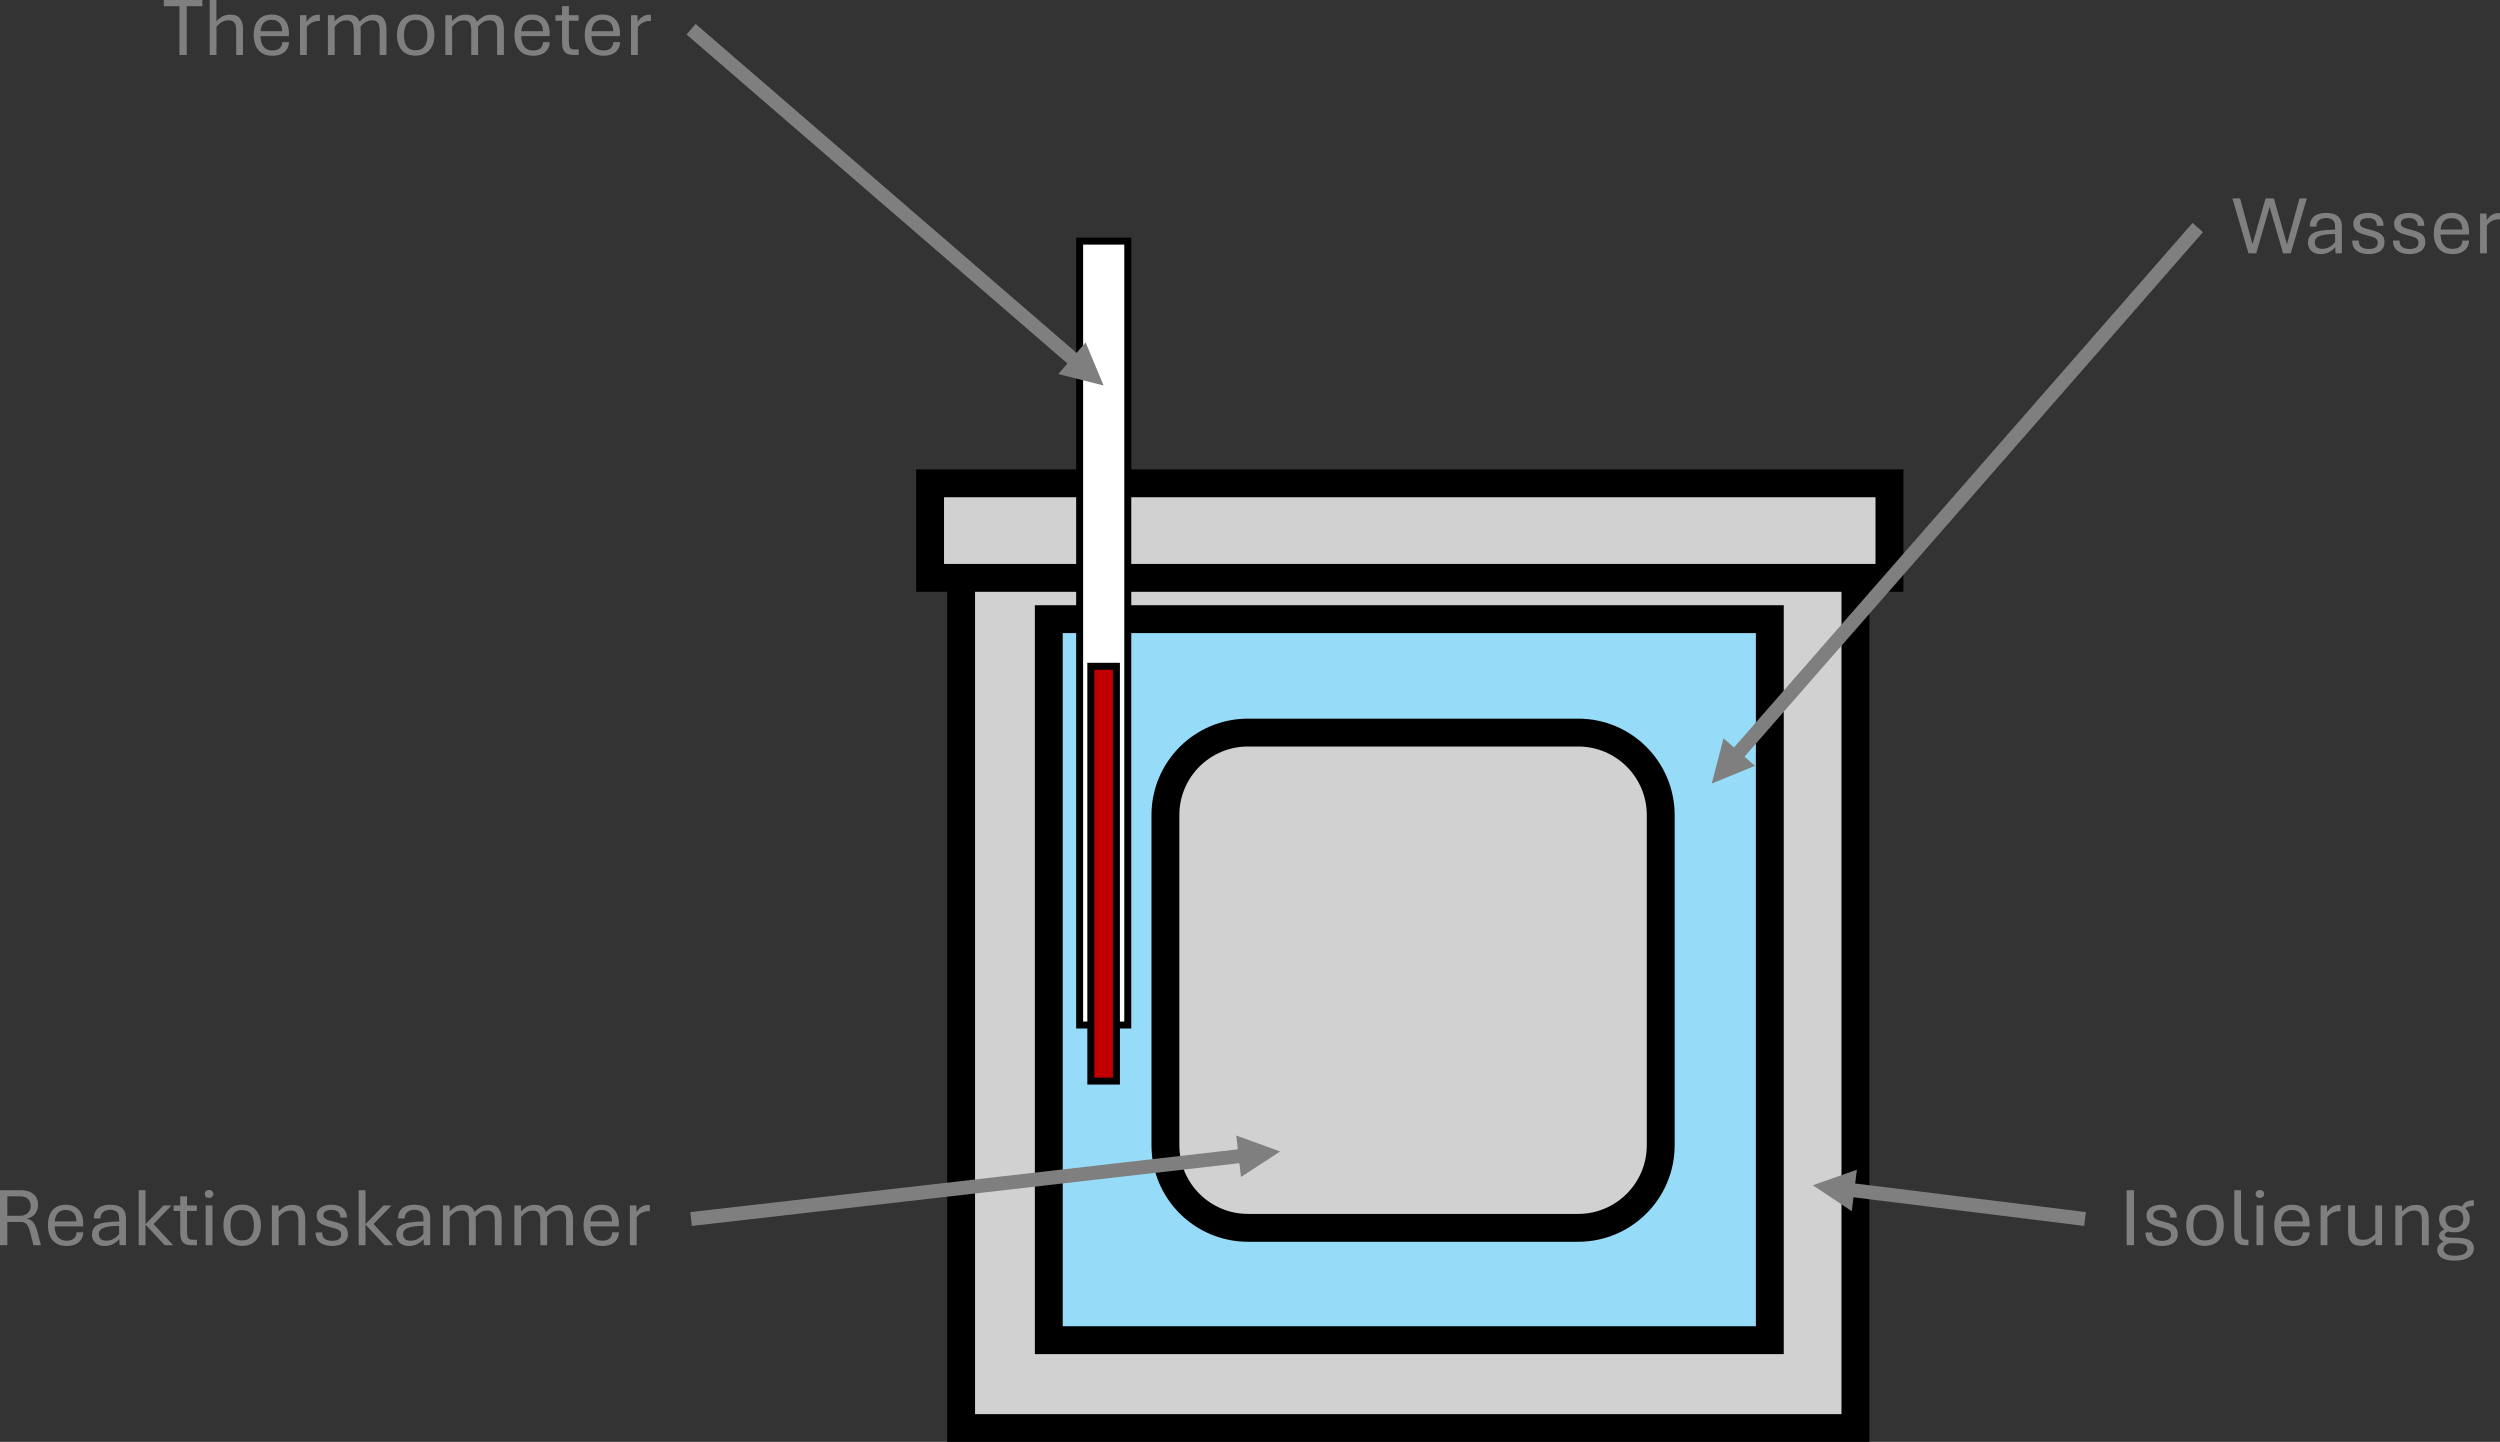 <?xml version="1.0" encoding="UTF-8" standalone="no"?>
<!-- Created with Inkscape (http://www.inkscape.org/) -->

<svg
   version="1.1"
   id="svg1"
   width="717.555"
   height="413.848"
   viewBox="0 0 717.555 413.848"
   sodipodi:docname="page0.pdf"
   xmlns:inkscape="http://www.inkscape.org/namespaces/inkscape"
   xmlns:sodipodi="http://sodipodi.sourceforge.net/DTD/sodipodi-0.dtd"
   xmlns="http://www.w3.org/2000/svg"
   xmlns:svg="http://www.w3.org/2000/svg">
  <rect x="0" y="0" width="717.555" height="413.848" fill="#333333" stroke="none"/>
  <defs
     id="defs1">
    <clipPath
       clipPathUnits="userSpaceOnUse"
       id="clipPath10">
      <path
         d="M 1.4305e-5,0 H 960 V 540 H 1.4305e-5 Z"
         transform="matrix(1,0,0,-1,-211.51,437.76)"
         clip-rule="evenodd"
         id="path10" />
    </clipPath>
    <clipPath
       clipPathUnits="userSpaceOnUse"
       id="clipPath12">
      <path
         d="M 1.4305e-5,0 H 960 V 540 H 1.4305e-5 Z"
         transform="matrix(1,0,0,-1,-656.95,395.06)"
         clip-rule="evenodd"
         id="path12" />
    </clipPath>
    <clipPath
       clipPathUnits="userSpaceOnUse"
       id="clipPath14">
      <path
         d="M 1.4305e-5,0 H 960 V 540 H 1.4305e-5 Z"
         transform="matrix(1,0,0,-1,-632.66,181.54)"
         clip-rule="evenodd"
         id="path14" />
    </clipPath>
    <clipPath
       clipPathUnits="userSpaceOnUse"
       id="clipPath16">
      <path
         d="M 1.4305e-5,0 H 960 V 540 H 1.4305e-5 Z"
         transform="matrix(1,0,0,-1,-174.86,181.54)"
         clip-rule="evenodd"
         id="path16" />
    </clipPath>
  </defs>
  <sodipodi:namedview
     id="namedview1"
     pagecolor="#505050"
     bordercolor="#eeeeee"
     borderopacity="1"
     inkscape:showpageshadow="0"
     inkscape:pageopacity="0"
     inkscape:pagecheckerboard="0"
     inkscape:deskcolor="#505050">
    <inkscape:page
       x="0"
       y="0"
       inkscape:label="1"
       id="page1"
       width="717.555"
       height="413.848"
       margin="0"
       bleed="0" />
  </sodipodi:namedview>
  <g
     id="g1"
     inkscape:groupmode="layer"
     inkscape:label="1"
     transform="translate(-235.211,-120.539)">
    <g
       id="g2" />
    <g
       id="g3">
      <path
         id="path3"
         d="M 383.4,142.21 H 575.96 V 334.77 H 383.4 Z"
         style="fill:#d1d1d1;fill-opacity:1;fill-rule:evenodd;stroke:#000000;stroke-width:6;stroke-linecap:butt;stroke-linejoin:miter;stroke-miterlimit:10;stroke-dasharray:none;stroke-opacity:1"
         transform="matrix(1.333,0,0,-1.333,0,720)" />
    </g>
    <g
       id="g4">
      <path
         id="path4"
         d="m 376.72,325.28 h 206.57 v 20.362 H 376.72 Z"
         style="fill:#d1d1d1;fill-opacity:1;fill-rule:evenodd;stroke:#000000;stroke-width:6;stroke-linecap:butt;stroke-linejoin:miter;stroke-miterlimit:10;stroke-dasharray:none;stroke-opacity:1"
         transform="matrix(1.333,0,0,-1.333,0,720)" />
    </g>
    <g
       id="g5">
      <path
         id="path5"
         d="M 402.28,161.14 H 557.53 V 316.39 H 402.28 Z"
         style="fill:#96dcf8;fill-opacity:1;fill-rule:evenodd;stroke:#000000;stroke-width:6;stroke-linecap:butt;stroke-linejoin:miter;stroke-miterlimit:10;stroke-dasharray:none;stroke-opacity:1"
         transform="matrix(1.333,0,0,-1.333,0,720)" />
    </g>
    <g
       id="g6">
      <path
         id="path6"
         d="m 408.92,229 h 10.365 V 397.79 H 408.92 Z"
         style="fill:#ffffff;fill-opacity:1;fill-rule:evenodd;stroke:#000000;stroke-width:1.5;stroke-linecap:butt;stroke-linejoin:miter;stroke-miterlimit:10;stroke-dasharray:none;stroke-opacity:1"
         transform="matrix(1.333,0,0,-1.333,0,720)" />
    </g>
    <g
       id="g7">
      <path
         id="path7"
         d="m 411.33,216.93 h 5.512 v 89.314 H 411.33 Z"
         style="fill:#c00000;fill-opacity:1;fill-rule:evenodd;stroke:#000000;stroke-width:1.5;stroke-linecap:butt;stroke-linejoin:miter;stroke-miterlimit:10;stroke-dasharray:none;stroke-opacity:1"
         transform="matrix(1.333,0,0,-1.333,0,720)" />
    </g>
    <g
       id="g8">
      <path
         id="path8"
         d="m 427.39,274.2 c 0,9.82 7.96,17.77 17.78,17.77 h 71.09 c 9.82,0 17.78,-7.95 17.78,-17.77 v -71.1 c 0,-9.81 -7.96,-17.77 -17.78,-17.77 h -71.09 c -9.82,0 -17.78,7.96 -17.78,17.77 z"
         style="fill:#d1d1d1;fill-opacity:1;fill-rule:evenodd;stroke:#000000;stroke-width:6;stroke-linecap:butt;stroke-linejoin:miter;stroke-miterlimit:10;stroke-dasharray:none;stroke-opacity:1"
         transform="matrix(1.333,0,0,-1.333,0,720)" />
    </g>
    <g
       id="g9">
      <path
         id="path9"
         d="M 3.526,2.34375e-4 V -10.5 H 0.163 v -1.336 H 8.46 v 1.336 H 5.096 V 2.34375e-4 Z m 6.513,0 V -11.836 h 1.453 v 4.594 c 0.264,-0.343 0.645,-0.668 1.137,-0.973 0.492,-0.311 1.119,-0.469 1.887,-0.469 0.961,0 1.646,0.278 2.062,0.832 0.422,0.548 0.633,1.324 0.633,2.332 V 2.34375e-4 H 15.746 V -5.32 c 0,-0.404 -0.044,-0.768 -0.129,-1.09 -0.088,-0.328 -0.246,-0.58 -0.48,-0.762 -0.229,-0.188 -0.551,-0.281 -0.973,-0.281 -0.642,0 -1.181,0.146 -1.617,0.434 -0.431,0.29 -0.779,0.606 -1.043,0.949 V 2.34375e-4 Z M 23.556,0.164 c -0.938,0 -1.705,-0.193 -2.297,-0.586 -0.595,-0.39 -1.037,-0.92 -1.324,-1.594 -0.281,-0.671 -0.422,-1.424 -0.422,-2.262 0,-0.873 0.135,-1.644 0.41,-2.309 0.281,-0.662 0.706,-1.184 1.277,-1.559 0.568,-0.375 1.295,-0.562 2.18,-0.562 1.163,0 2.074,0.352 2.73,1.055 0.662,0.703 0.996,1.711 0.996,3.023 0,0.094 -0.006,0.199 -0.012,0.316 0,0.117 -0.009,0.205 -0.023,0.258 h -6.094 c 0.006,0.557 0.097,1.066 0.27,1.535 0.17,0.469 0.445,0.844 0.82,1.125 0.375,0.281 0.87,0.422 1.488,0.422 0.656,0 1.166,-0.152 1.535,-0.457 C 25.458,-1.74 25.648,-2.185 25.666,-2.765 h 1.453 c -0.018,0.604 -0.173,1.122 -0.469,1.559 -0.29,0.439 -0.7,0.779 -1.23,1.02 -0.524,0.234 -1.146,0.352 -1.863,0.352 z M 20.99,-5.121 h 4.676 c -0.023,-0.797 -0.234,-1.406 -0.633,-1.828 -0.398,-0.422 -0.949,-0.633 -1.652,-0.633 -0.721,0 -1.283,0.211 -1.688,0.633 -0.407,0.416 -0.642,1.025 -0.703,1.828 z M 29.48,2.34375e-4 V -8.566 h 1.383 l 0.047,1.465 c 0.24,-0.445 0.574,-0.814 0.996,-1.113 0.428,-0.305 0.987,-0.457 1.676,-0.457 h 0.176 v 1.348 h -0.199 c -0.431,0 -0.806,0.059 -1.125,0.176 -0.322,0.111 -0.604,0.264 -0.844,0.457 -0.243,0.196 -0.457,0.422 -0.645,0.68 V 2.34375e-4 Z m 6.012,0 V -8.566 h 1.406 l 0.047,1.324 c 0.258,-0.343 0.627,-0.668 1.113,-0.973 0.483,-0.311 1.09,-0.469 1.816,-0.469 0.952,0 1.635,0.278 2.051,0.832 0.413,0.557 0.621,1.333 0.621,2.332 V 2.34375e-4 H 41.07 V -5.308 c 0,-0.413 -0.044,-0.779 -0.129,-1.102 -0.088,-0.328 -0.243,-0.58 -0.469,-0.762 -0.229,-0.188 -0.557,-0.281 -0.984,-0.281 -0.604,0 -1.113,0.146 -1.535,0.434 -0.416,0.29 -0.747,0.606 -0.996,0.949 V 2.34375e-4 Z m 11.145,0 V -5.308 c 0,-0.413 -0.044,-0.779 -0.129,-1.102 -0.088,-0.328 -0.243,-0.58 -0.469,-0.762 -0.229,-0.188 -0.551,-0.281 -0.973,-0.281 -0.609,0 -1.125,0.146 -1.547,0.434 -0.416,0.281 -0.756,0.595 -1.02,0.938 l -0.223,-1.078 c 0.334,-0.375 0.762,-0.721 1.277,-1.043 0.521,-0.319 1.148,-0.48 1.875,-0.48 0.952,0 1.635,0.278 2.051,0.832 0.413,0.557 0.621,1.333 0.621,2.332 V 2.34375e-4 Z m 7.714,0.141 c -0.838,0 -1.556,-0.176 -2.156,-0.527 -0.595,-0.357 -1.049,-0.867 -1.359,-1.523 -0.313,-0.662 -0.469,-1.447 -0.469,-2.355 0,-0.929 0.155,-1.726 0.469,-2.391 0.311,-0.662 0.765,-1.175 1.359,-1.535 0.601,-0.357 1.318,-0.539 2.156,-0.539 0.858,0 1.588,0.182 2.191,0.539 0.609,0.36 1.072,0.873 1.395,1.535 0.328,0.665 0.492,1.462 0.492,2.391 0,0.908 -0.164,1.693 -0.492,2.355 -0.322,0.656 -0.785,1.166 -1.395,1.523 -0.604,0.352 -1.333,0.527 -2.191,0.527 z m 0,-1.172 c 0.633,0 1.137,-0.135 1.512,-0.41 0.375,-0.281 0.645,-0.662 0.809,-1.148 0.164,-0.492 0.246,-1.049 0.246,-1.676 0,-0.633 -0.082,-1.195 -0.246,-1.688 -0.164,-0.498 -0.434,-0.891 -0.809,-1.172 -0.375,-0.287 -0.879,-0.434 -1.512,-0.434 -0.618,0 -1.107,0.146 -1.465,0.434 -0.36,0.281 -0.618,0.674 -0.773,1.172 -0.158,0.492 -0.234,1.055 -0.234,1.688 0,0.627 0.076,1.184 0.234,1.676 0.155,0.486 0.413,0.867 0.773,1.148 0.357,0.275 0.847,0.41 1.465,0.41 z M 60.781,2.34375e-4 V -8.566 h 1.406 l 0.047,1.324 c 0.258,-0.343 0.627,-0.668 1.113,-0.973 0.483,-0.311 1.09,-0.469 1.816,-0.469 0.952,0 1.635,0.278 2.051,0.832 0.413,0.557 0.621,1.333 0.621,2.332 V 2.34375e-4 H 66.359 V -5.308 c 0,-0.413 -0.044,-0.779 -0.129,-1.102 -0.088,-0.328 -0.243,-0.58 -0.469,-0.762 -0.229,-0.188 -0.557,-0.281 -0.984,-0.281 -0.604,0 -1.113,0.146 -1.535,0.434 -0.416,0.29 -0.747,0.606 -0.996,0.949 V 2.34375e-4 Z m 11.145,0 V -5.308 c 0,-0.413 -0.044,-0.779 -0.129,-1.102 -0.088,-0.328 -0.243,-0.58 -0.469,-0.762 -0.229,-0.188 -0.551,-0.281 -0.973,-0.281 -0.609,0 -1.125,0.146 -1.547,0.434 -0.416,0.281 -0.756,0.595 -1.02,0.938 l -0.223,-1.078 c 0.334,-0.375 0.762,-0.721 1.277,-1.043 0.521,-0.319 1.148,-0.48 1.875,-0.48 0.952,0 1.635,0.278 2.051,0.832 0.413,0.557 0.621,1.333 0.621,2.332 V 2.34375e-4 Z m 7.772,0.164 c -0.938,0 -1.705,-0.193 -2.297,-0.586 -0.595,-0.39 -1.037,-0.92 -1.324,-1.594 -0.281,-0.671 -0.422,-1.424 -0.422,-2.262 0,-0.873 0.135,-1.644 0.41,-2.309 0.281,-0.662 0.706,-1.184 1.277,-1.559 0.568,-0.375 1.295,-0.562 2.18,-0.562 1.163,0 2.074,0.352 2.73,1.055 0.662,0.703 0.996,1.711 0.996,3.023 0,0.094 -0.006,0.199 -0.012,0.316 0,0.117 -0.009,0.205 -0.023,0.258 h -6.094 c 0.006,0.557 0.097,1.066 0.27,1.535 0.17,0.469 0.445,0.844 0.82,1.125 0.375,0.281 0.87,0.422 1.488,0.422 0.656,0 1.166,-0.152 1.535,-0.457 0.366,-0.311 0.557,-0.756 0.574,-1.336 h 1.453 c -0.018,0.604 -0.173,1.122 -0.469,1.559 -0.29,0.439 -0.7,0.779 -1.23,1.02 -0.524,0.234 -1.146,0.352 -1.863,0.352 z M 77.132,-5.121 h 4.676 c -0.023,-0.797 -0.234,-1.406 -0.633,-1.828 -0.398,-0.422 -0.949,-0.633 -1.652,-0.633 -0.721,0 -1.283,0.211 -1.688,0.633 -0.407,0.416 -0.642,1.025 -0.703,1.828 z M 88.481,2.34375e-4 c -0.697,0 -1.228,-0.108 -1.594,-0.328 C 86.518,-0.545 86.266,-0.861 86.126,-1.277 85.985,-1.69 85.915,-2.185 85.915,-2.765 v -4.605 h -1.43 v -1.195 h 1.43 v -1.957 h 1.465 v 1.957 h 2.109 v 1.195 h -2.109 v 4.535 c 0,0.533 0.064,0.943 0.199,1.23 0.141,0.281 0.472,0.422 0.996,0.422 h 0.926 V 2.34375e-4 Z m 6.354,0.164 c -0.938,0 -1.705,-0.193 -2.297,-0.586 -0.595,-0.39 -1.037,-0.92 -1.324,-1.594 -0.281,-0.671 -0.422,-1.424 -0.422,-2.262 0,-0.873 0.135,-1.644 0.41,-2.309 0.281,-0.662 0.706,-1.184 1.277,-1.559 0.568,-0.375 1.295,-0.562 2.18,-0.562 1.163,0 2.074,0.352 2.73,1.055 0.662,0.703 0.996,1.711 0.996,3.023 0,0.094 -0.006,0.199 -0.012,0.316 0,0.117 -0.009,0.205 -0.023,0.258 h -6.094 c 0.006,0.557 0.097,1.066 0.27,1.535 0.17,0.469 0.445,0.844 0.82,1.125 0.375,0.281 0.87,0.422 1.488,0.422 0.656,0 1.166,-0.152 1.535,-0.457 C 96.737,-1.74 96.927,-2.185 96.945,-2.765 h 1.453 c -0.018,0.604 -0.173,1.122 -0.469,1.559 -0.29,0.439 -0.7,0.779 -1.23,1.02 -0.524,0.234 -1.146,0.352 -1.863,0.352 z M 92.269,-5.121 h 4.676 c -0.023,-0.797 -0.234,-1.406 -0.633,-1.828 -0.398,-0.422 -0.949,-0.633 -1.652,-0.633 -0.721,0 -1.283,0.211 -1.688,0.633 -0.407,0.416 -0.642,1.025 -0.703,1.828 z M 100.76,2.34375e-4 V -8.566 h 1.383 l 0.047,1.465 c 0.24,-0.445 0.574,-0.814 0.996,-1.113 0.428,-0.305 0.987,-0.457 1.676,-0.457 h 0.176 v 1.348 h -0.199 c -0.431,0 -0.806,0.059 -1.125,0.176 -0.322,0.111 -0.604,0.264 -0.844,0.457 -0.243,0.196 -0.457,0.422 -0.645,0.68 V 2.34375e-4 Z m 0,0"
         style="fill:#7f7f7f;fill-opacity:1;fill-rule:nonzero;stroke:none"
         aria-label="Thermometer"
         transform="matrix(1.333,0,0,1.333,282.013,136.32)"
         clip-path="url(#clipPath10)" />
    </g>
    <g
       id="g10">
      <path
         id="path11"
         d="M 3.481,4.296875e-4 0.024,-11.836 H 1.676 l 2.672,9.879 2.824,-9.879 h 1.77 l 2.824,9.879 2.695,-9.879 h 1.582 L 12.586,4.296875e-4 H 10.934 L 8.028,-10.007 5.156,4.296875e-4 Z M 18.976,0.164 c -0.492,0 -0.943,-0.094 -1.348,-0.281 C 17.221,-0.31 16.896,-0.588 16.655,-0.949 16.412,-1.315 16.292,-1.769 16.292,-2.308 c 0,-0.773 0.237,-1.359 0.715,-1.758 0.483,-0.398 1.163,-0.668 2.039,-0.809 0.882,-0.141 1.91,-0.217 3.082,-0.234 v -0.598 c 0,-0.732 -0.185,-1.233 -0.551,-1.5 -0.36,-0.272 -0.817,-0.41 -1.371,-0.41 -0.595,0 -1.096,0.149 -1.5,0.445 -0.398,0.299 -0.598,0.771 -0.598,1.418 h -1.43 c 0,-0.703 0.152,-1.269 0.457,-1.699 0.305,-0.437 0.718,-0.753 1.242,-0.949 0.53,-0.202 1.14,-0.305 1.828,-0.305 0.437,0 0.855,0.044 1.254,0.129 0.404,0.079 0.768,0.229 1.09,0.445 0.319,0.211 0.574,0.513 0.762,0.902 0.188,0.393 0.281,0.896 0.281,1.512 V 4.296875e-4 H 22.222 L 22.163,-1.3 c -0.398,0.439 -0.855,0.794 -1.371,1.066 -0.516,0.264 -1.122,0.398 -1.816,0.398 z M 19.363,-0.972 c 0.586,0 1.113,-0.135 1.582,-0.41 0.469,-0.272 0.861,-0.621 1.184,-1.043 v -1.746 c -1.564,0.023 -2.684,0.173 -3.363,0.445 -0.674,0.275 -1.008,0.724 -1.008,1.348 0,0.431 0.135,0.773 0.41,1.031 0.272,0.252 0.671,0.375 1.195,0.375 z m 10.002,1.137 c -0.486,0 -0.943,-0.056 -1.371,-0.164 C 27.563,-0.108 27.185,-0.275 26.857,-0.503 26.529,-0.729 26.271,-1.025 26.083,-1.394 c -0.182,-0.375 -0.27,-0.826 -0.27,-1.359 h 1.406 c 0,0.674 0.205,1.146 0.621,1.418 0.413,0.267 0.932,0.398 1.559,0.398 0.554,0 1.011,-0.105 1.371,-0.316 0.357,-0.211 0.539,-0.562 0.539,-1.055 0,-0.422 -0.164,-0.732 -0.492,-0.938 -0.322,-0.211 -0.891,-0.413 -1.711,-0.609 -0.674,-0.155 -1.239,-0.334 -1.699,-0.539 -0.454,-0.211 -0.794,-0.475 -1.02,-0.797 -0.229,-0.319 -0.34,-0.721 -0.34,-1.207 0,-0.381 0.076,-0.718 0.234,-1.008 0.164,-0.287 0.39,-0.53 0.68,-0.727 0.287,-0.193 0.627,-0.34 1.02,-0.434 0.398,-0.094 0.823,-0.141 1.277,-0.141 0.451,0 0.873,0.056 1.266,0.164 0.398,0.103 0.75,0.267 1.055,0.492 0.305,0.22 0.542,0.504 0.715,0.855 0.179,0.352 0.27,0.773 0.27,1.266 h -1.43 c 0,-0.609 -0.185,-1.037 -0.551,-1.289 -0.36,-0.258 -0.803,-0.387 -1.324,-0.387 -0.524,0 -0.949,0.094 -1.277,0.281 -0.328,0.188 -0.492,0.48 -0.492,0.879 0,0.229 0.07,0.422 0.211,0.586 0.146,0.158 0.393,0.299 0.738,0.422 0.352,0.126 0.82,0.258 1.406,0.398 0.639,0.158 1.175,0.34 1.605,0.551 0.437,0.211 0.765,0.48 0.984,0.809 0.217,0.328 0.328,0.75 0.328,1.266 0,0.445 -0.088,0.832 -0.258,1.16 -0.173,0.328 -0.416,0.598 -0.727,0.809 -0.305,0.205 -0.665,0.357 -1.078,0.457 -0.416,0.1 -0.861,0.152 -1.336,0.152 z m 8.786,0 c -0.486,0 -0.943,-0.056 -1.371,-0.164 C 36.349,-0.108 35.971,-0.275 35.643,-0.503 35.315,-0.729 35.057,-1.025 34.869,-1.394 c -0.182,-0.375 -0.27,-0.826 -0.27,-1.359 h 1.406 c 0,0.674 0.205,1.146 0.621,1.418 0.413,0.267 0.932,0.398 1.559,0.398 0.554,0 1.011,-0.105 1.371,-0.316 0.357,-0.211 0.539,-0.562 0.539,-1.055 0,-0.422 -0.164,-0.732 -0.492,-0.938 -0.322,-0.211 -0.891,-0.413 -1.711,-0.609 -0.674,-0.155 -1.239,-0.334 -1.699,-0.539 -0.454,-0.211 -0.794,-0.475 -1.02,-0.797 -0.229,-0.319 -0.34,-0.721 -0.34,-1.207 0,-0.381 0.076,-0.718 0.234,-1.008 0.164,-0.287 0.39,-0.53 0.68,-0.727 0.287,-0.193 0.627,-0.34 1.02,-0.434 0.398,-0.094 0.823,-0.141 1.277,-0.141 0.451,0 0.873,0.056 1.266,0.164 0.398,0.103 0.75,0.267 1.055,0.492 0.305,0.22 0.542,0.504 0.715,0.855 0.179,0.352 0.27,0.773 0.27,1.266 h -1.43 c 0,-0.609 -0.185,-1.037 -0.551,-1.289 -0.36,-0.258 -0.803,-0.387 -1.324,-0.387 -0.524,0 -0.949,0.094 -1.277,0.281 -0.328,0.188 -0.492,0.48 -0.492,0.879 0,0.229 0.07,0.422 0.211,0.586 0.146,0.158 0.393,0.299 0.738,0.422 0.352,0.126 0.82,0.258 1.406,0.398 0.639,0.158 1.175,0.34 1.605,0.551 0.437,0.211 0.765,0.48 0.984,0.809 0.217,0.328 0.328,0.75 0.328,1.266 0,0.445 -0.088,0.832 -0.258,1.16 -0.173,0.328 -0.416,0.598 -0.727,0.809 -0.305,0.205 -0.665,0.357 -1.078,0.457 -0.416,0.1 -0.861,0.152 -1.336,0.152 z m 9.272,0 c -0.938,0 -1.705,-0.193 -2.297,-0.586 -0.595,-0.39 -1.037,-0.92 -1.324,-1.594 -0.281,-0.671 -0.422,-1.424 -0.422,-2.262 0,-0.873 0.135,-1.644 0.41,-2.309 0.281,-0.662 0.706,-1.184 1.277,-1.559 0.568,-0.375 1.295,-0.562 2.18,-0.562 1.163,0 2.074,0.352 2.73,1.055 0.662,0.703 0.996,1.711 0.996,3.023 0,0.094 -0.006,0.199 -0.012,0.316 0,0.117 -0.009,0.205 -0.023,0.258 h -6.094 c 0.006,0.557 0.097,1.066 0.27,1.535 0.17,0.469 0.445,0.844 0.82,1.125 0.375,0.281 0.87,0.422 1.488,0.422 0.656,0 1.166,-0.152 1.535,-0.457 0.366,-0.311 0.557,-0.756 0.574,-1.336 h 1.453 c -0.018,0.604 -0.173,1.122 -0.469,1.559 -0.29,0.439 -0.7,0.779 -1.23,1.02 -0.524,0.234 -1.146,0.352 -1.863,0.352 z M 44.857,-5.121 h 4.676 c -0.023,-0.797 -0.234,-1.406 -0.633,-1.828 -0.398,-0.422 -0.949,-0.633 -1.652,-0.633 -0.721,0 -1.283,0.211 -1.688,0.633 -0.407,0.416 -0.642,1.025 -0.703,1.828 z M 53.347,4.296875e-4 V -8.566 h 1.383 l 0.047,1.465 c 0.24,-0.445 0.574,-0.814 0.996,-1.113 0.428,-0.305 0.987,-0.457 1.676,-0.457 h 0.176 v 1.348 H 57.425 c -0.431,0 -0.806,0.059 -1.125,0.176 -0.322,0.111 -0.604,0.264 -0.844,0.457 -0.243,0.196 -0.457,0.422 -0.645,0.68 V 4.296875e-4 Z m 0,0"
         style="fill:#7f7f7f;fill-opacity:1;fill-rule:nonzero;stroke:none"
         aria-label="Wasser"
         transform="matrix(1.333,0,0,1.333,875.933,193.253)"
         clip-path="url(#clipPath12)" />
    </g>
    <g
       id="g12">
      <path
         id="path13"
         d="M 1.547,-0.001 V -11.849 h 1.582 v 11.848 z m 7.594,0.164 c -0.486,0 -0.943,-0.056 -1.371,-0.164 C 7.339,-0.109 6.961,-0.276 6.633,-0.505 6.305,-0.731 6.047,-1.026 5.86,-1.396 5.678,-1.771 5.59,-2.222 5.59,-2.755 h 1.418 c 0,0.674 0.202,1.146 0.609,1.418 0.413,0.267 0.932,0.398 1.559,0.398 0.554,0 1.011,-0.105 1.371,-0.316 0.366,-0.211 0.551,-0.565 0.551,-1.066 0,-0.422 -0.164,-0.732 -0.492,-0.938 C 10.277,-3.461 9.703,-3.66 8.883,-3.856 8.218,-4.012 7.655,-4.196 7.195,-4.407 6.733,-4.618 6.39,-4.879 6.164,-5.192 5.936,-5.512 5.824,-5.919 5.824,-6.411 c 0,-0.381 0.076,-0.718 0.234,-1.008 0.164,-0.287 0.39,-0.527 0.68,-0.715 0.296,-0.193 0.639,-0.34 1.031,-0.434 0.39,-0.1 0.814,-0.152 1.277,-0.152 0.451,0 0.873,0.056 1.266,0.164 0.398,0.103 0.744,0.267 1.043,0.492 0.305,0.22 0.542,0.504 0.715,0.855 0.179,0.352 0.27,0.773 0.27,1.266 h -1.418 c 0,-0.609 -0.185,-1.037 -0.551,-1.289 -0.36,-0.258 -0.803,-0.387 -1.324,-0.387 -0.533,0 -0.961,0.094 -1.289,0.281 -0.328,0.188 -0.492,0.486 -0.492,0.891 0,0.229 0.073,0.419 0.223,0.574 0.146,0.158 0.393,0.302 0.738,0.434 0.343,0.126 0.809,0.258 1.395,0.398 0.639,0.149 1.175,0.328 1.605,0.539 0.437,0.211 0.765,0.486 0.984,0.82 0.226,0.328 0.34,0.75 0.34,1.266 0,0.445 -0.091,0.832 -0.27,1.16 -0.173,0.328 -0.416,0.598 -0.727,0.809 C 11.25,-0.241 10.89,-0.089 10.477,0.011 10.069,0.11 9.624,0.163 9.141,0.163 Z m 9.237,-0.023 c -0.844,0 -1.567,-0.176 -2.168,-0.527 -0.595,-0.357 -1.049,-0.867 -1.359,-1.523 -0.313,-0.662 -0.469,-1.447 -0.469,-2.355 0,-0.938 0.155,-1.737 0.469,-2.402 0.311,-0.662 0.765,-1.175 1.359,-1.535 0.601,-0.357 1.324,-0.539 2.168,-0.539 0.85,0 1.582,0.182 2.191,0.539 0.609,0.36 1.072,0.873 1.395,1.535 0.328,0.665 0.492,1.465 0.492,2.402 0,0.908 -0.164,1.693 -0.492,2.355 -0.322,0.656 -0.785,1.166 -1.395,1.523 -0.609,0.352 -1.342,0.527 -2.191,0.527 z m 0,-1.172 c 0.633,0 1.137,-0.135 1.512,-0.41 0.375,-0.281 0.645,-0.668 0.809,-1.16 0.164,-0.492 0.246,-1.046 0.246,-1.664 0,-0.633 -0.082,-1.198 -0.246,-1.699 -0.164,-0.498 -0.434,-0.891 -0.809,-1.172 -0.375,-0.287 -0.879,-0.434 -1.512,-0.434 -0.618,0 -1.11,0.146 -1.477,0.434 -0.36,0.281 -0.618,0.674 -0.773,1.172 -0.158,0.501 -0.234,1.066 -0.234,1.699 0,0.618 0.076,1.172 0.234,1.664 0.155,0.492 0.413,0.879 0.773,1.16 0.366,0.275 0.858,0.41 1.477,0.41 z m 8.895,1.031 c -0.697,0 -1.23,-0.108 -1.605,-0.328 -0.369,-0.217 -0.618,-0.533 -0.75,-0.949 -0.135,-0.413 -0.199,-0.914 -0.199,-1.5 v -9.07 h 1.453 v 9 c 0,0.539 0.07,0.949 0.211,1.23 0.141,0.281 0.469,0.422 0.984,0.422 h 0.398 v 1.195 z m 2.227,0 V -8.567 h 1.465 v 8.566 z M 30.226,-10.185 c -0.275,0 -0.498,-0.076 -0.668,-0.234 -0.164,-0.164 -0.246,-0.369 -0.246,-0.621 0,-0.24 0.082,-0.445 0.246,-0.609 0.17,-0.164 0.393,-0.246 0.668,-0.246 0.281,0 0.504,0.082 0.668,0.246 0.17,0.164 0.258,0.369 0.258,0.609 0,0.252 -0.088,0.457 -0.258,0.621 -0.164,0.158 -0.387,0.234 -0.668,0.234 z M 37.368,0.163 c -0.932,0 -1.696,-0.193 -2.297,-0.586 -0.595,-0.39 -1.037,-0.92 -1.324,-1.594 -0.281,-0.671 -0.422,-1.43 -0.422,-2.273 0,-0.873 0.135,-1.644 0.41,-2.309 0.281,-0.662 0.706,-1.184 1.277,-1.559 0.568,-0.375 1.295,-0.562 2.18,-0.562 1.163,0 2.077,0.352 2.742,1.055 0.662,0.703 0.996,1.717 0.996,3.035 0,0.088 -0.006,0.193 -0.012,0.316 0,0.117 -0.009,0.205 -0.023,0.258 h -6.105 c 0.006,0.557 0.097,1.066 0.27,1.535 0.17,0.469 0.445,0.844 0.82,1.125 0.375,0.281 0.87,0.422 1.488,0.422 0.656,0 1.166,-0.152 1.535,-0.457 0.375,-0.311 0.568,-0.762 0.586,-1.348 h 1.453 c -0.018,0.609 -0.173,1.134 -0.469,1.57 -0.29,0.439 -0.7,0.779 -1.23,1.02 -0.533,0.234 -1.157,0.352 -1.875,0.352 z M 34.802,-5.134 h 4.676 c -0.018,-0.797 -0.223,-1.406 -0.621,-1.828 -0.398,-0.422 -0.955,-0.633 -1.664,-0.633 -0.721,0 -1.283,0.211 -1.688,0.633 -0.407,0.416 -0.642,1.025 -0.703,1.828 z m 8.505,5.133 V -8.567 h 1.383 l 0.047,1.453 c 0.24,-0.445 0.577,-0.814 1.008,-1.113 0.428,-0.296 0.987,-0.445 1.676,-0.445 h 0.176 v 1.336 h -0.211 c -0.422,0 -0.797,0.059 -1.125,0.176 -0.322,0.111 -0.604,0.264 -0.844,0.457 -0.243,0.196 -0.457,0.422 -0.645,0.68 v 6.023 z m 8.736,0.129 c -0.993,0 -1.711,-0.272 -2.156,-0.82 -0.439,-0.554 -0.656,-1.315 -0.656,-2.285 v -5.59 h 1.488 v 5.391 c 0,0.384 0.041,0.732 0.129,1.043 0.085,0.305 0.249,0.545 0.492,0.715 0.249,0.164 0.609,0.246 1.078,0.246 0.639,0 1.175,-0.132 1.605,-0.398 0.437,-0.264 0.788,-0.574 1.055,-0.926 v -6.07 h 1.477 v 8.566 h -1.418 l -0.035,-1.324 c -0.281,0.346 -0.674,0.674 -1.172,0.984 -0.501,0.313 -1.131,0.469 -1.887,0.469 z M 59.403,-0.001 V -8.567 h 1.406 l 0.059,1.312 c 0.258,-0.343 0.633,-0.668 1.125,-0.973 0.498,-0.311 1.131,-0.469 1.898,-0.469 0.938,0 1.62,0.278 2.051,0.832 0.428,0.557 0.645,1.333 0.645,2.332 v 5.531 H 65.11 V -5.321 c 0,-0.413 -0.044,-0.779 -0.129,-1.102 -0.088,-0.328 -0.243,-0.58 -0.469,-0.762 -0.229,-0.188 -0.557,-0.281 -0.984,-0.281 -0.642,0 -1.181,0.149 -1.617,0.445 -0.431,0.29 -0.779,0.606 -1.043,0.949 v 6.07 z M 72.199,3.315 c -0.923,0 -1.661,-0.105 -2.215,-0.316 C 69.428,2.788 69.027,2.507 68.778,2.155 68.534,1.804 68.414,1.42 68.414,1.007 c 0,-0.492 0.211,-0.935 0.633,-1.324 0.428,-0.39 1.084,-0.662 1.969,-0.82 l 0.281,-0.48 h 1.09 c 1.406,0 2.408,0.188 3.012,0.562 0.601,0.369 0.902,0.943 0.902,1.723 0,0.773 -0.346,1.406 -1.031,1.898 -0.688,0.498 -1.711,0.75 -3.07,0.75 z m -0.035,-1.066 c 0.999,0 1.702,-0.141 2.109,-0.422 0.413,-0.281 0.621,-0.63 0.621,-1.043 0,-0.252 -0.07,-0.466 -0.211,-0.645 -0.141,-0.179 -0.398,-0.316 -0.773,-0.41 -0.369,-0.1 -0.896,-0.152 -1.582,-0.152 H 71.028 c -0.398,0.103 -0.709,0.27 -0.926,0.504 -0.22,0.24 -0.328,0.521 -0.328,0.844 0,0.352 0.182,0.659 0.551,0.926 0.375,0.264 0.987,0.398 1.84,0.398 z m -1.16,-2.754 c -0.562,-0.053 -1.005,-0.167 -1.324,-0.34 -0.322,-0.179 -0.548,-0.375 -0.68,-0.586 -0.135,-0.211 -0.199,-0.416 -0.199,-0.621 0,-0.287 0.111,-0.557 0.34,-0.809 0.234,-0.258 0.615,-0.469 1.148,-0.633 l 0.727,0.457 c -0.313,0.088 -0.56,0.199 -0.738,0.34 -0.182,0.135 -0.27,0.287 -0.27,0.457 0,0.117 0.053,0.223 0.164,0.316 0.108,0.094 0.293,0.17 0.551,0.223 0.258,0.056 0.621,0.082 1.09,0.082 z m 1.09,-2.273 c -0.703,0 -1.301,-0.132 -1.793,-0.398 -0.486,-0.272 -0.855,-0.633 -1.113,-1.078 -0.252,-0.445 -0.375,-0.926 -0.375,-1.441 0,-0.545 0.129,-1.043 0.387,-1.488 0.258,-0.445 0.633,-0.797 1.125,-1.055 0.498,-0.264 1.104,-0.398 1.816,-0.398 0.732,0 1.342,0.135 1.828,0.398 0.492,0.258 0.855,0.609 1.09,1.055 0.24,0.445 0.363,0.943 0.363,1.488 0,0.533 -0.123,1.02 -0.363,1.465 -0.243,0.439 -0.609,0.791 -1.102,1.055 -0.492,0.267 -1.113,0.398 -1.863,0.398 z m 0,-0.996 c 0.562,0 1.025,-0.158 1.395,-0.48 0.366,-0.328 0.551,-0.809 0.551,-1.441 0,-0.662 -0.176,-1.154 -0.527,-1.477 -0.346,-0.319 -0.803,-0.48 -1.371,-0.48 -0.557,0 -1.017,0.17 -1.383,0.504 -0.369,0.328 -0.551,0.809 -0.551,1.441 0,0.65 0.188,1.134 0.562,1.453 0.381,0.322 0.823,0.48 1.324,0.48 z m 2.238,-3.926 -0.598,-0.551 c 0.249,-0.554 0.577,-0.929 0.984,-1.125 0.413,-0.202 0.94,-0.311 1.582,-0.328 v 1.242 c -0.407,0 -0.782,0.044 -1.125,0.129 -0.346,0.079 -0.627,0.29 -0.844,0.633 z m 0,0"
         style="fill:#7f7f7f;fill-opacity:1;fill-rule:nonzero;stroke:none"
         aria-label="Isolierung"
         transform="matrix(1.333,0,0,1.333,843.547,477.947)"
         clip-path="url(#clipPath14)" />
    </g>
    <g
       id="g14">
      <path
         id="path15"
         d="M 1.548,-0.001 V -11.849 h 4.477 c 0.686,0 1.312,0.111 1.875,0.328 0.562,0.22 1.008,0.56 1.336,1.02 0.334,0.463 0.504,1.063 0.504,1.805 0,0.75 -0.211,1.392 -0.633,1.922 -0.416,0.524 -1.028,0.879 -1.84,1.066 0.445,0.07 0.812,0.22 1.102,0.445 0.287,0.22 0.527,0.521 0.715,0.902 0.193,0.375 0.363,0.841 0.504,1.395 l 0.773,2.965 H 8.744 L 8.064,-2.72 C 7.947,-3.203 7.806,-3.616 7.642,-3.962 7.484,-4.305 7.27,-4.565 6.997,-4.747 6.722,-4.926 6.365,-5.017 5.919,-5.017 H 3.13 v 5.016 z M 3.13,-6.341 h 2.695 c 0.437,0 0.832,-0.082 1.184,-0.246 0.352,-0.164 0.627,-0.398 0.832,-0.703 0.211,-0.311 0.316,-0.691 0.316,-1.137 0,-0.662 -0.196,-1.178 -0.586,-1.547 C 7.179,-10.34 6.614,-10.524 5.872,-10.524 H 3.13 Z M 15.904,0.163 c -0.932,0 -1.696,-0.193 -2.297,-0.586 -0.595,-0.39 -1.037,-0.92 -1.324,-1.594 -0.281,-0.671 -0.422,-1.43 -0.422,-2.273 0,-0.873 0.135,-1.644 0.41,-2.309 0.281,-0.662 0.706,-1.184 1.277,-1.559 0.568,-0.375 1.295,-0.562 2.18,-0.562 1.163,0 2.077,0.352 2.742,1.055 0.662,0.703 0.996,1.717 0.996,3.035 0,0.088 -0.006,0.193 -0.012,0.316 0,0.117 -0.009,0.205 -0.023,0.258 h -6.105 c 0.006,0.557 0.097,1.066 0.27,1.535 0.17,0.469 0.445,0.844 0.82,1.125 0.375,0.281 0.87,0.422 1.488,0.422 0.656,0 1.166,-0.152 1.535,-0.457 0.375,-0.311 0.568,-0.762 0.586,-1.348 h 1.453 c -0.018,0.609 -0.173,1.134 -0.469,1.57 -0.29,0.439 -0.7,0.779 -1.23,1.02 -0.533,0.234 -1.157,0.352 -1.875,0.352 z M 13.337,-5.134 h 4.676 c -0.018,-0.797 -0.223,-1.406 -0.621,-1.828 -0.398,-0.422 -0.955,-0.633 -1.664,-0.633 -0.721,0 -1.283,0.211 -1.688,0.633 -0.407,0.416 -0.642,1.025 -0.703,1.828 z m 10.705,5.297 c -0.492,0 -0.943,-0.094 -1.348,-0.281 C 22.287,-0.312 21.962,-0.59 21.722,-0.95 21.479,-1.316 21.359,-1.773 21.359,-2.321 c 0,-0.765 0.237,-1.348 0.715,-1.746 0.483,-0.398 1.163,-0.668 2.039,-0.809 0.882,-0.146 1.913,-0.226 3.094,-0.234 v -0.598 c 0,-0.732 -0.185,-1.236 -0.551,-1.512 -0.36,-0.272 -0.817,-0.41 -1.371,-0.41 -0.595,0 -1.096,0.152 -1.5,0.457 -0.407,0.299 -0.609,0.768 -0.609,1.406 h -1.43 c 0,-0.703 0.152,-1.269 0.457,-1.699 0.305,-0.437 0.721,-0.753 1.254,-0.949 0.53,-0.202 1.14,-0.305 1.828,-0.305 0.437,0 0.855,0.044 1.254,0.129 0.404,0.079 0.768,0.229 1.09,0.445 0.319,0.211 0.574,0.513 0.762,0.902 0.188,0.393 0.281,0.896 0.281,1.512 v 5.73 h -1.371 l -0.07,-1.301 c -0.393,0.439 -0.85,0.794 -1.371,1.066 -0.516,0.264 -1.122,0.398 -1.816,0.398 z m 0.387,-1.137 c 0.592,0 1.125,-0.135 1.594,-0.41 0.469,-0.272 0.858,-0.621 1.172,-1.043 v -1.746 c -1.564,0.018 -2.684,0.164 -3.363,0.445 -0.674,0.275 -1.008,0.724 -1.008,1.348 0,0.431 0.135,0.773 0.41,1.031 0.272,0.252 0.671,0.375 1.195,0.375 z m 6.981,0.973 V -11.849 h 1.465 v 7.313 l 3.879,-4.031 h 1.734 l -3.879,4.008 4.23,4.559 H 37.012 L 32.875,-4.454 v 4.453 z m 11.511,0 c -0.697,0 -1.228,-0.108 -1.594,-0.328 -0.369,-0.217 -0.621,-0.533 -0.762,-0.949 -0.141,-0.413 -0.211,-0.914 -0.211,-1.5 v -4.605 h -1.43 v -1.184 h 1.43 v -1.969 h 1.465 v 1.969 h 2.109 v 1.184 h -2.109 v 4.535 c 0,0.539 0.064,0.955 0.199,1.242 0.141,0.281 0.472,0.422 0.996,0.422 h 0.938 v 1.184 z m 2.909,0 V -8.567 h 1.465 v 8.566 z M 46.557,-10.185 c -0.275,0 -0.498,-0.076 -0.668,-0.234 -0.164,-0.164 -0.246,-0.369 -0.246,-0.621 0,-0.24 0.082,-0.445 0.246,-0.609 0.17,-0.164 0.393,-0.246 0.668,-0.246 0.281,0 0.504,0.082 0.668,0.246 0.17,0.164 0.258,0.369 0.258,0.609 0,0.252 -0.088,0.457 -0.258,0.621 -0.164,0.158 -0.387,0.234 -0.668,0.234 z m 7.096,10.324 c -0.844,0 -1.567,-0.176 -2.168,-0.527 C 50.89,-0.745 50.436,-1.255 50.125,-1.911 c -0.313,-0.662 -0.469,-1.447 -0.469,-2.355 0,-0.938 0.155,-1.737 0.469,-2.402 0.311,-0.662 0.765,-1.175 1.359,-1.535 0.601,-0.357 1.324,-0.539 2.168,-0.539 0.85,0 1.582,0.182 2.191,0.539 0.609,0.36 1.072,0.873 1.395,1.535 0.328,0.665 0.492,1.465 0.492,2.402 0,0.908 -0.164,1.693 -0.492,2.355 -0.322,0.656 -0.785,1.166 -1.395,1.523 -0.609,0.352 -1.342,0.527 -2.191,0.527 z m 0,-1.172 c 0.633,0 1.137,-0.135 1.512,-0.41 0.375,-0.281 0.645,-0.668 0.809,-1.16 0.164,-0.492 0.246,-1.046 0.246,-1.664 0,-0.633 -0.082,-1.198 -0.246,-1.699 -0.164,-0.498 -0.434,-0.891 -0.809,-1.172 -0.375,-0.287 -0.879,-0.434 -1.512,-0.434 -0.618,0 -1.11,0.146 -1.477,0.434 -0.36,0.281 -0.618,0.674 -0.773,1.172 -0.158,0.501 -0.234,1.066 -0.234,1.699 0,0.618 0.076,1.172 0.234,1.664 0.155,0.492 0.413,0.879 0.773,1.16 0.366,0.275 0.858,0.41 1.477,0.41 z m 6.434,1.031 V -8.567 h 1.406 l 0.059,1.312 c 0.258,-0.343 0.633,-0.668 1.125,-0.973 0.498,-0.311 1.131,-0.469 1.898,-0.469 0.938,0 1.62,0.278 2.051,0.832 0.428,0.557 0.645,1.333 0.645,2.332 v 5.531 H 65.793 V -5.321 c 0,-0.413 -0.044,-0.779 -0.129,-1.102 -0.088,-0.328 -0.243,-0.58 -0.469,-0.762 -0.229,-0.188 -0.557,-0.281 -0.984,-0.281 -0.642,0 -1.181,0.149 -1.617,0.445 -0.431,0.29 -0.779,0.606 -1.043,0.949 v 6.07 z m 12.967,0.164 c -0.486,0 -0.943,-0.056 -1.371,-0.164 -0.431,-0.108 -0.809,-0.275 -1.137,-0.504 -0.328,-0.226 -0.586,-0.521 -0.773,-0.891 -0.182,-0.375 -0.27,-0.826 -0.27,-1.359 h 1.418 c 0,0.674 0.202,1.146 0.609,1.418 0.413,0.267 0.932,0.398 1.559,0.398 0.554,0 1.011,-0.105 1.371,-0.316 0.366,-0.211 0.551,-0.565 0.551,-1.066 0,-0.422 -0.164,-0.732 -0.492,-0.938 -0.328,-0.202 -0.902,-0.401 -1.723,-0.598 -0.665,-0.155 -1.228,-0.34 -1.688,-0.551 -0.463,-0.211 -0.806,-0.472 -1.031,-0.785 -0.229,-0.319 -0.34,-0.727 -0.34,-1.219 0,-0.381 0.076,-0.718 0.234,-1.008 0.164,-0.287 0.39,-0.527 0.68,-0.715 0.296,-0.193 0.639,-0.34 1.031,-0.434 0.39,-0.1 0.814,-0.152 1.277,-0.152 0.451,0 0.873,0.056 1.266,0.164 0.398,0.103 0.744,0.267 1.043,0.492 0.305,0.22 0.542,0.504 0.715,0.855 0.179,0.352 0.27,0.773 0.27,1.266 h -1.418 c 0,-0.609 -0.185,-1.037 -0.551,-1.289 -0.36,-0.258 -0.803,-0.387 -1.324,-0.387 -0.533,0 -0.961,0.094 -1.289,0.281 -0.328,0.188 -0.492,0.486 -0.492,0.891 0,0.229 0.073,0.419 0.223,0.574 0.146,0.158 0.393,0.302 0.738,0.434 0.343,0.126 0.809,0.258 1.395,0.398 0.639,0.149 1.175,0.328 1.605,0.539 0.437,0.211 0.765,0.486 0.984,0.82 0.226,0.328 0.34,0.75 0.34,1.266 0,0.445 -0.091,0.832 -0.27,1.16 -0.173,0.328 -0.416,0.598 -0.727,0.809 -0.305,0.205 -0.665,0.357 -1.078,0.457 -0.407,0.1 -0.853,0.152 -1.336,0.152 z m 5.725,-0.164 V -11.849 h 1.465 v 7.313 l 3.879,-4.031 h 1.734 l -3.879,4.008 4.23,4.559 H 84.379 L 80.243,-4.454 v 4.453 z m 10.781,0.164 c -0.492,0 -0.943,-0.094 -1.348,-0.281 -0.407,-0.193 -0.732,-0.472 -0.973,-0.832 -0.243,-0.366 -0.363,-0.823 -0.363,-1.371 0,-0.765 0.237,-1.348 0.715,-1.746 0.483,-0.398 1.163,-0.668 2.039,-0.809 0.882,-0.146 1.913,-0.226 3.094,-0.234 v -0.598 c 0,-0.732 -0.185,-1.236 -0.551,-1.512 -0.36,-0.272 -0.817,-0.41 -1.371,-0.41 -0.595,0 -1.096,0.152 -1.5,0.457 -0.407,0.299 -0.609,0.768 -0.609,1.406 H 87.262 c 0,-0.703 0.152,-1.269 0.457,-1.699 0.305,-0.437 0.721,-0.753 1.254,-0.949 0.53,-0.202 1.14,-0.305 1.828,-0.305 0.437,0 0.855,0.044 1.254,0.129 0.404,0.079 0.768,0.229 1.09,0.445 0.319,0.211 0.574,0.513 0.762,0.902 0.188,0.393 0.281,0.896 0.281,1.512 v 5.73 h -1.371 l -0.07,-1.301 c -0.393,0.439 -0.85,0.794 -1.371,1.066 -0.516,0.264 -1.122,0.398 -1.816,0.398 z m 0.387,-1.137 c 0.592,0 1.125,-0.135 1.594,-0.41 0.469,-0.272 0.858,-0.621 1.172,-1.043 v -1.746 c -1.564,0.018 -2.684,0.164 -3.363,0.445 -0.674,0.275 -1.008,0.724 -1.008,1.348 0,0.431 0.135,0.773 0.41,1.031 0.272,0.252 0.671,0.375 1.195,0.375 z m 6.981,0.973 V -8.567 h 1.406 l 0.059,1.312 c 0.249,-0.343 0.615,-0.668 1.102,-0.973 0.492,-0.311 1.102,-0.469 1.828,-0.469 0.943,0 1.623,0.281 2.039,0.844 0.422,0.557 0.633,1.33 0.633,2.32 v 5.531 h -1.477 V -5.321 c 0,-0.413 -0.044,-0.779 -0.129,-1.102 -0.088,-0.328 -0.246,-0.58 -0.48,-0.762 -0.229,-0.188 -0.551,-0.281 -0.973,-0.281 -0.609,0 -1.122,0.149 -1.535,0.445 -0.416,0.29 -0.75,0.606 -1.008,0.949 v 6.07 z m 11.156,0 V -5.321 c 0,-0.413 -0.044,-0.779 -0.129,-1.102 -0.088,-0.328 -0.243,-0.58 -0.469,-0.762 -0.229,-0.188 -0.551,-0.281 -0.973,-0.281 -0.609,0 -1.125,0.146 -1.547,0.434 -0.416,0.281 -0.759,0.595 -1.031,0.938 l -0.211,-1.066 c 0.334,-0.375 0.762,-0.721 1.277,-1.043 0.521,-0.328 1.148,-0.492 1.875,-0.492 0.952,0 1.635,0.281 2.051,0.844 0.422,0.557 0.633,1.33 0.633,2.32 v 5.531 z m 4.219,0 V -8.567 h 1.406 l 0.059,1.312 c 0.249,-0.343 0.615,-0.668 1.102,-0.973 0.492,-0.311 1.102,-0.469 1.828,-0.469 0.943,0 1.623,0.281 2.039,0.844 0.422,0.557 0.633,1.33 0.633,2.32 v 5.531 h -1.477 V -5.321 c 0,-0.413 -0.044,-0.779 -0.129,-1.102 -0.088,-0.328 -0.246,-0.58 -0.48,-0.762 -0.229,-0.188 -0.551,-0.281 -0.973,-0.281 -0.609,0 -1.122,0.149 -1.535,0.445 -0.416,0.29 -0.75,0.606 -1.008,0.949 v 6.07 z m 11.156,0 V -5.321 c 0,-0.413 -0.044,-0.779 -0.129,-1.102 -0.088,-0.328 -0.243,-0.58 -0.469,-0.762 -0.229,-0.188 -0.551,-0.281 -0.973,-0.281 -0.609,0 -1.125,0.146 -1.547,0.434 -0.416,0.281 -0.759,0.595 -1.031,0.938 l -0.211,-1.066 c 0.334,-0.375 0.762,-0.721 1.277,-1.043 0.521,-0.328 1.148,-0.492 1.875,-0.492 0.952,0 1.635,0.281 2.051,0.844 0.422,0.557 0.633,1.33 0.633,2.32 v 5.531 z m 7.781,0.164 c -0.932,0 -1.696,-0.193 -2.297,-0.586 -0.595,-0.39 -1.037,-0.92 -1.324,-1.594 -0.281,-0.671 -0.422,-1.43 -0.422,-2.273 0,-0.873 0.135,-1.644 0.41,-2.309 0.281,-0.662 0.706,-1.184 1.277,-1.559 0.568,-0.375 1.295,-0.562 2.18,-0.562 1.163,0 2.077,0.352 2.742,1.055 0.662,0.703 0.996,1.717 0.996,3.035 0,0.088 -0.006,0.193 -0.012,0.316 0,0.117 -0.009,0.205 -0.023,0.258 h -6.105 c 0.006,0.557 0.097,1.066 0.27,1.535 0.17,0.469 0.445,0.844 0.82,1.125 0.375,0.281 0.87,0.422 1.488,0.422 0.656,0 1.166,-0.152 1.535,-0.457 0.375,-0.311 0.568,-0.762 0.586,-1.348 h 1.453 c -0.018,0.609 -0.173,1.134 -0.469,1.57 -0.29,0.439 -0.7,0.779 -1.23,1.02 -0.533,0.234 -1.157,0.352 -1.875,0.352 z M 128.673,-5.134 h 4.676 c -0.018,-0.797 -0.223,-1.406 -0.621,-1.828 -0.398,-0.422 -0.955,-0.633 -1.664,-0.633 -0.721,0 -1.283,0.211 -1.688,0.633 -0.407,0.416 -0.642,1.025 -0.703,1.828 z m 8.502,5.133 V -8.567 h 1.383 l 0.047,1.453 c 0.24,-0.445 0.577,-0.814 1.008,-1.113 0.428,-0.296 0.987,-0.445 1.676,-0.445 h 0.176 v 1.336 h -0.211 c -0.422,0 -0.797,0.059 -1.125,0.176 -0.322,0.111 -0.604,0.264 -0.844,0.457 -0.243,0.196 -0.457,0.422 -0.645,0.68 v 6.023 z m 0,0"
         style="fill:#7f7f7f;fill-opacity:1;fill-rule:nonzero;stroke:none"
         aria-label="Reaktionskammer"
         transform="matrix(1.333,0,0,1.333,233.147,477.947)"
         clip-path="url(#clipPath16)" />
    </g>
    <g
       id="g16">
      <path
         id="path17"
         d="m 326.24,444.55 83.15,-71.81 -1.96,-2.28 -83.15,71.82 z m 83.97,-68.56 3.87,-9.29 -9.75,2.47 z"
         style="fill:#7f7f7f;fill-opacity:1;fill-rule:nonzero;stroke:none"
         transform="matrix(1.333,0,0,-1.333,0,720)" />
    </g>
    <g
       id="g17">
      <path
         id="path18"
         d="m 625.21,185.74 -51.16,6.35 0.37,2.97 51.16,-6.34 z m -50.04,3.18 -8.38,5.58 9.49,3.35 z"
         style="fill:#7f7f7f;fill-opacity:1;fill-rule:nonzero;stroke:none"
         transform="matrix(1.333,0,0,-1.333,0,720)" />
    </g>
    <g
       id="g18">
      <path
         id="path19"
         d="m 325.43,185.74 119.38,13.68 -0.34,2.98 -119.38,-13.68 z m 118.23,10.53 8.43,5.5 -9.45,3.44 z"
         style="fill:#7f7f7f;fill-opacity:1;fill-rule:nonzero;stroke:none"
         transform="matrix(1.333,0,0,-1.333,0,720)" />
    </g>
    <g
       id="g19">
      <path
         id="path20"
         d="m 648.55,401.7 -99.72,-114.07 2.26,-1.98 99.71,114.08 z m -100.99,-110.97 -2.54,-9.74 9.31,3.82 z"
         style="fill:#7f7f7f;fill-opacity:1;fill-rule:nonzero;stroke:none"
         transform="matrix(1.333,0,0,-1.333,0,720)" />
    </g>
  </g>
</svg>
